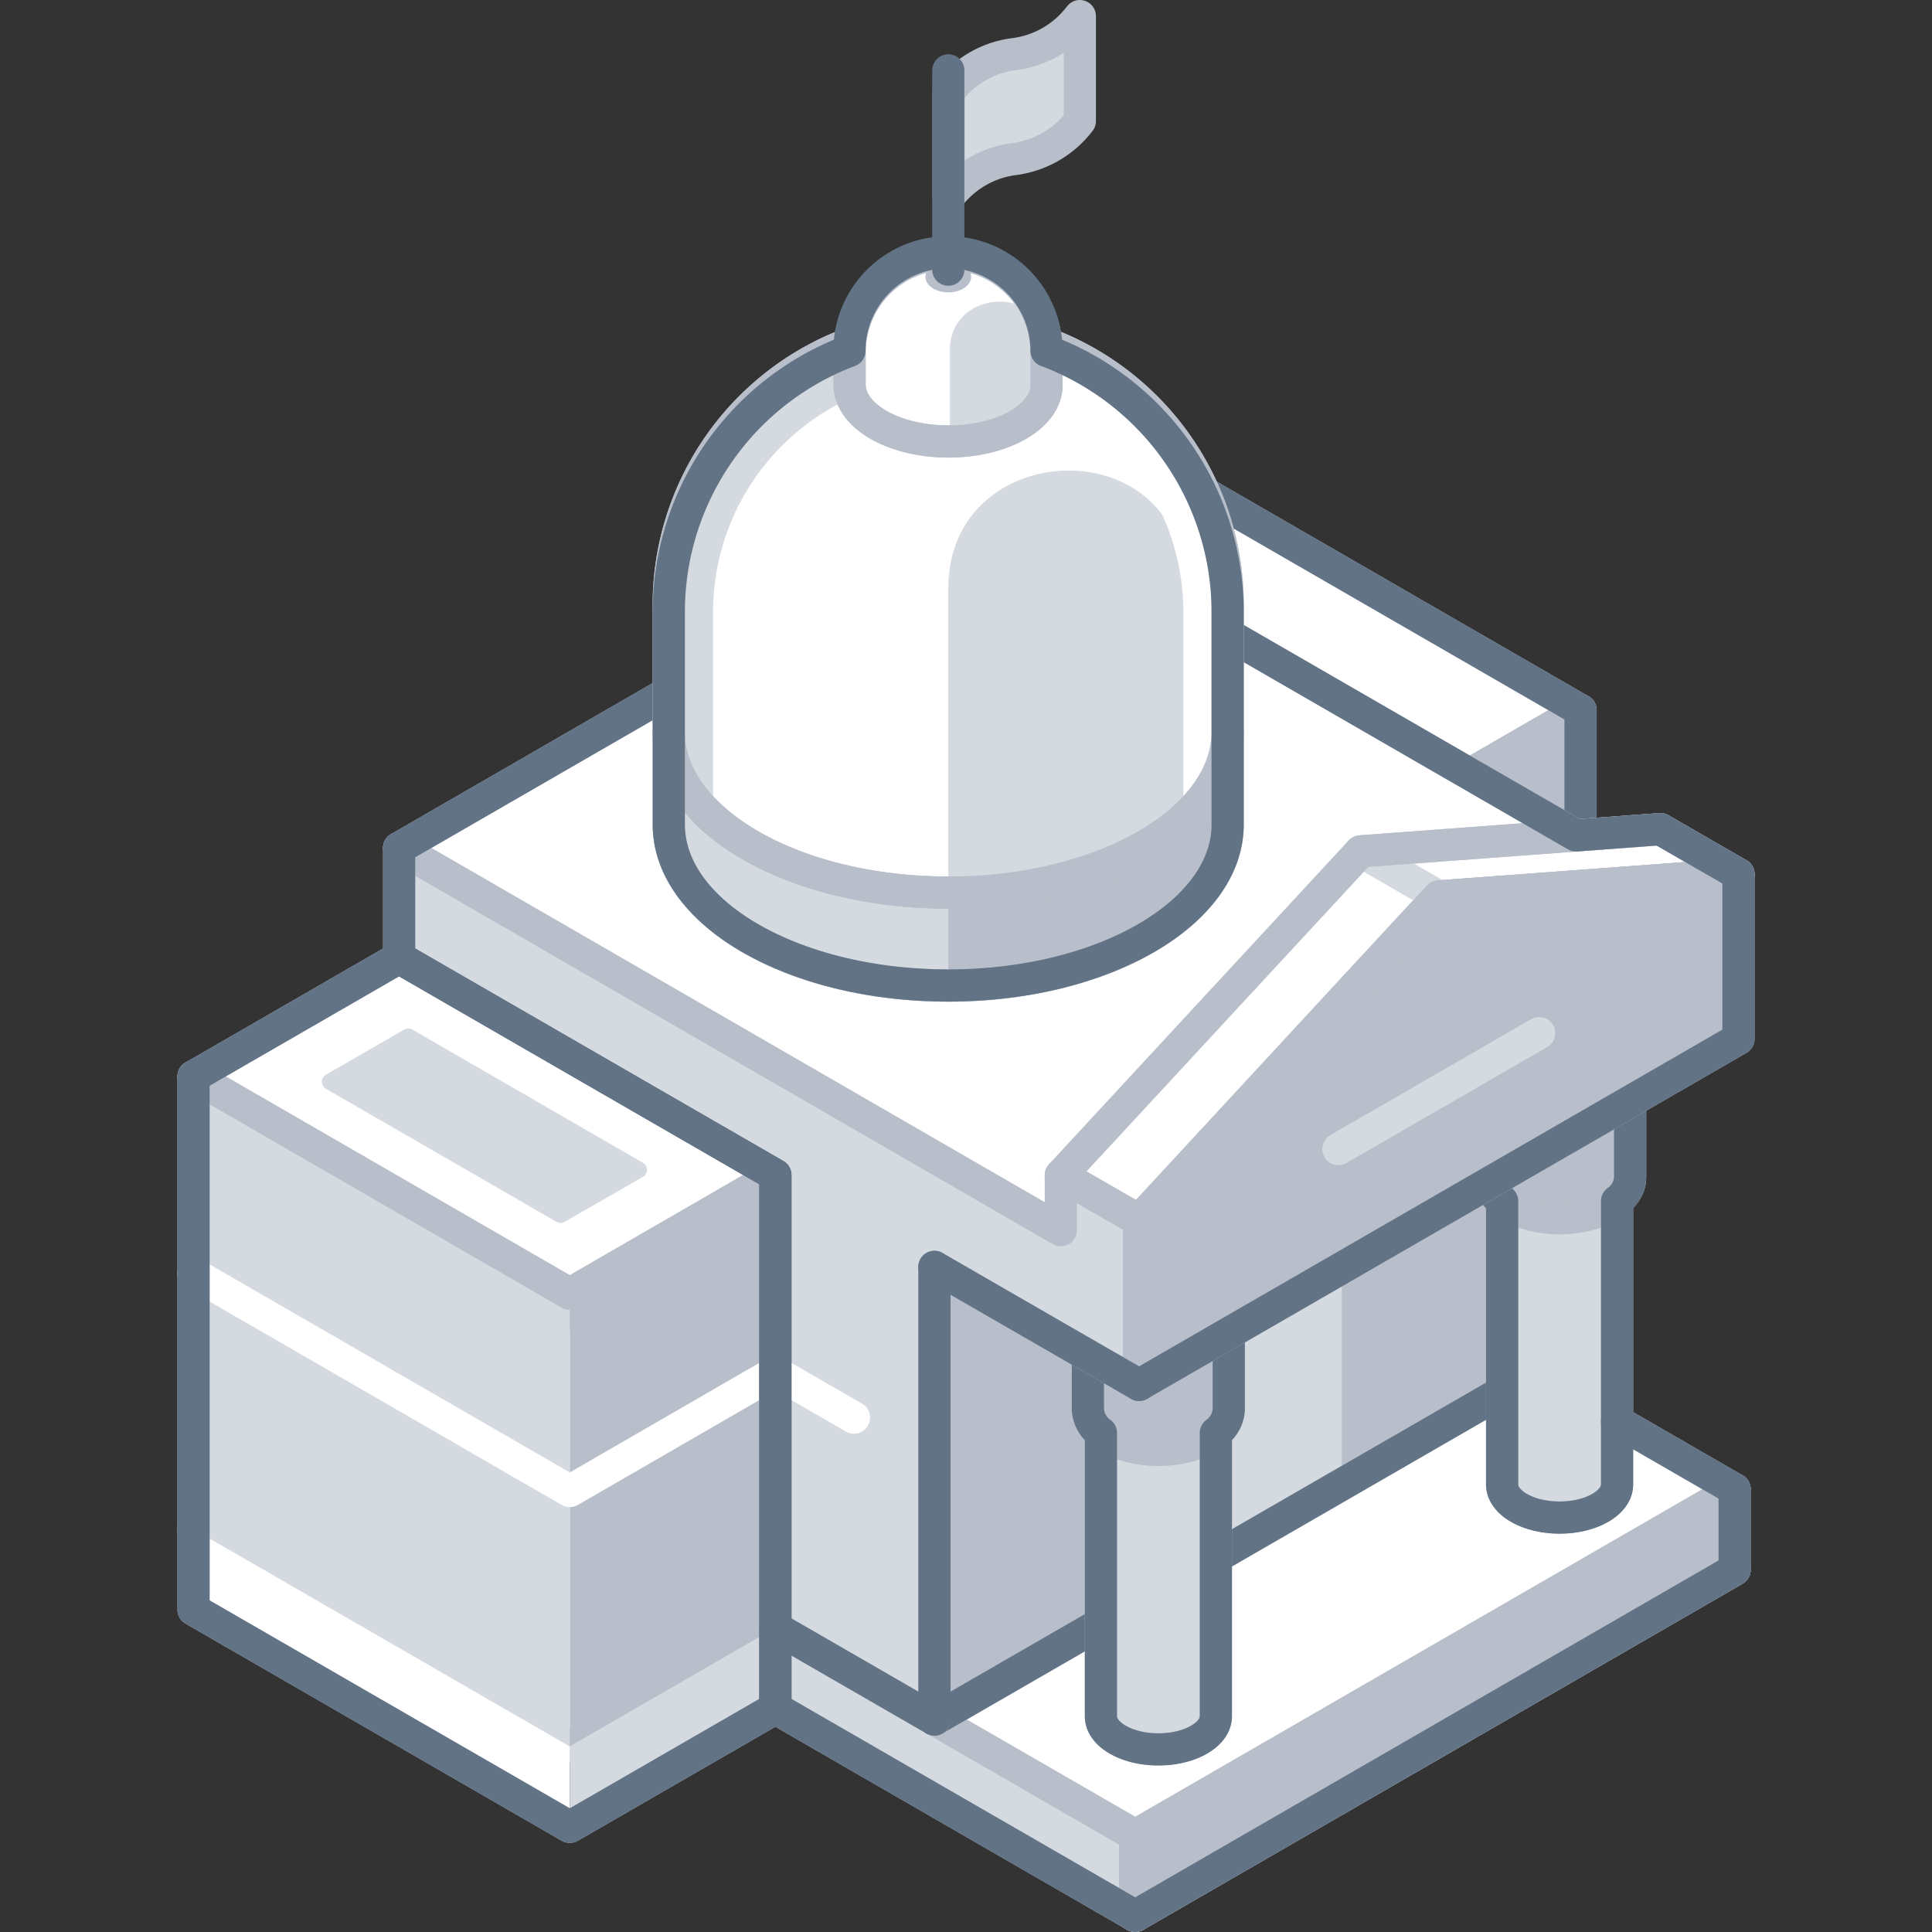 <svg xmlns="http://www.w3.org/2000/svg" viewBox="0 0 120 120"><rect x="0" y="0" width="120" height="120" fill="#333333" stroke="none"/><defs><style>.cls-1,.cls-5,.cls-8{fill:#d5dae0;}.cls-1,.cls-2,.cls-3,.cls-6{stroke:#b8bfca;}.cls-1,.cls-10,.cls-2,.cls-3,.cls-4,.cls-5,.cls-6,.cls-9{stroke-linecap:round;stroke-linejoin:round;}.cls-1,.cls-10,.cls-2,.cls-3,.cls-4,.cls-6,.cls-9{stroke-width:2px;}.cls-11,.cls-2{fill:#fff;}.cls-3,.cls-7{fill:#b8bfca;}.cls-10,.cls-12,.cls-4,.cls-6,.cls-9{fill:none;}.cls-4{stroke:#627386;}.cls-10,.cls-5{stroke:#d5dae0;}.cls-9{stroke:#fff;}</style></defs><title>federal-government</title><g id="Layer_2" data-name="Layer 2"><g id="Industries"><path class="cls-1" d="M67.07,7.52A6.13,6.13,0,0,1,63,9.88a6.05,6.05,0,0,0-4.08,2.36V5.72A6.05,6.05,0,0,1,63,3.36,6.05,6.05,0,0,0,67.07,1Z"/><polygon class="cls-2" points="98.17 44.11 85.39 51.49 62.02 37.99 74.8 30.62 98.17 44.11"/><polygon class="cls-1" points="98.17 72.23 98.17 77.23 85.39 84.6 85.39 79.6 98.17 72.23"/><polygon class="cls-2" points="107.74 97.5 70.51 119 24.79 91.7 62.02 70.2 107.74 97.5"/><polygon class="cls-2" points="107.74 92.5 85.39 79.6 98.17 72.23 74.8 58.74 25.24 87.35 24.79 87.61 24.79 87.61 12.02 94.98 35.39 108.47 48.16 101.1 70.51 114 107.74 92.5"/><polygon class="cls-3" points="107.74 92.5 107.74 97.5 70.51 119 70.51 114 107.74 92.5"/><polygon class="cls-1" points="48.16 101.1 48.16 106.1 70.51 119 70.51 114 48.16 101.1"/><polygon class="cls-3" points="85.39 79.6 85.39 51.49 98.17 44.11 98.17 72.23 85.39 79.6"/><polygon class="cls-4" points="74.8 30.62 62.02 37.99 62.02 66.11 62.02 71.11 85.39 84.6 98.17 77.23 98.17 72.23 98.17 44.11 74.8 30.62"/><polygon class="cls-2" points="48.16 72.98 35.39 80.36 12.02 66.86 24.79 59.49 48.16 72.98"/><polygon class="cls-5" points="39.69 72.66 34.82 75.46 20.49 67.19 25.36 64.38 39.69 72.66"/><polygon class="cls-3" points="58.04 106.81 58.04 78.69 95.28 57.19 95.28 85.31 58.04 106.81"/><polygon class="cls-1" points="68.98 100.49 68.98 84.1 84.34 75.23 84.34 91.62 68.98 100.49"/><polygon class="cls-6" points="58.04 106.81 58.04 78.69 95.28 57.19 95.28 85.31 58.04 106.81"/><line class="cls-4" x1="58.04" y1="106.8" x2="93.58" y2="86.29"/><path class="cls-1" d="M93.3,65.73V92.2c0,1.14,1.6,2.06,3.57,2.06s3.57-.92,3.57-2.06V65.73Z"/><path class="cls-1" d="M100.2,73.46c0,1.06-1.49,1.92-3.33,1.92s-3.33-.86-3.33-1.92S95,63.23,96.87,63.23,100.2,72.39,100.2,73.46Z"/><path class="cls-3" d="M92.5,60V73.15c0,1.39,2,2.52,4.37,2.52s4.38-1.13,4.38-2.52V60Z"/><path class="cls-4" d="M92.5,60V73.15a1.91,1.91,0,0,0,.8,1.45V92.2c0,1.14,1.6,2.06,3.57,2.06s3.57-.92,3.57-2.06V74.6a1.9,1.9,0,0,0,.81-1.45V60Z"/><path class="cls-1" d="M68.38,80.12v26.47c0,1.14,1.6,2.06,3.57,2.06s3.57-.92,3.57-2.06V80.12Z"/><path class="cls-1" d="M75.28,87.85c0,1.06-1.49,1.92-3.33,1.92s-3.33-.86-3.33-1.92S70.11,77.62,72,77.62,75.28,86.78,75.28,87.85Z"/><path class="cls-3" d="M67.57,74.37V87.54c0,1.39,2,2.52,4.38,2.52s4.37-1.13,4.37-2.52V74.37Z"/><path class="cls-4" d="M67.57,74.37V87.54A1.93,1.93,0,0,0,68.38,89v17.6c0,1.14,1.6,2.06,3.57,2.06s3.57-.92,3.57-2.06V89a1.91,1.91,0,0,0,.8-1.45V74.37Z"/><polygon class="cls-7" points="35.39 108.47 35.39 80.36 48.16 72.98 48.16 101.1 35.39 108.47"/><polygon class="cls-8" points="35.39 108.47 35.39 80.36 12.02 66.86 12.02 94.98 35.39 108.47"/><polyline class="cls-9" points="48.16 85.23 35.39 92.61 12.02 79.11"/><polygon class="cls-2" points="103.13 54.91 65.89 76.41 24.79 52.67 62.02 31.18 103.13 54.91"/><polygon class="cls-2" points="103.13 51.5 84.51 52.88 65.89 73 70.75 75.8 89.36 55.68 107.98 54.3 103.13 51.5"/><polygon class="cls-1" points="65.89 73 65.89 76.41 24.79 52.67 24.79 59.49 48.16 72.98 48.16 101.1 58.04 106.81 58.04 78.69 65.89 83.22 70.75 86.02 70.75 75.8 65.89 73"/><line class="cls-9" x1="48.16" y1="85.23" x2="53.04" y2="88.05"/><polygon class="cls-3" points="89.36 55.68 70.75 75.8 70.75 86.02 89.36 75.28 107.98 64.53 107.98 61.12 107.98 57.71 107.98 54.3 89.36 55.68"/><line class="cls-10" x1="95.6" y1="64.17" x2="83.13" y2="71.37"/><polygon class="cls-8" points="48.16 101.1 48.16 106.1 35.39 113.47 35.39 108.47 48.16 101.1"/><polygon class="cls-11" points="12.02 94.98 12.02 99.98 35.39 113.47 35.39 108.47 12.02 94.98"/><polygon class="cls-6" points="35.39 80.36 12.02 66.86 12.02 94.98 12.02 99.98 35.39 113.47 48.16 106.1 48.16 101.1 48.16 72.98 35.39 80.36"/><line class="cls-10" x1="84.51" y1="52.88" x2="89.36" y2="55.68"/><polygon class="cls-6" points="103.13 51.5 84.51 52.88 65.89 73 70.75 75.8 89.36 55.68 107.98 54.3 103.13 51.5"/><polygon class="cls-4" points="24.79 59.49 12.02 66.86 12.02 94.98 12.02 99.98 35.39 113.47 48.16 106.1 48.16 101.1 48.16 72.98 24.79 59.49"/><line class="cls-4" x1="107.74" y1="92.5" x2="107.74" y2="97.5"/><polyline class="cls-4" points="107.74 97.5 70.51 119 48.16 106.1 48.16 72.98 24.79 59.49 24.79 52.67 62.02 31.18 97.89 51.89 103.13 51.5 107.98 54.3 107.98 64.53 70.75 86.02"/><line class="cls-4" x1="70.75" y1="86.02" x2="58.04" y2="78.69"/><line class="cls-4" x1="58.04" y1="78.69" x2="58.04" y2="106.8"/><line class="cls-4" x1="58.04" y1="106.8" x2="48.16" y2="101.1"/><path class="cls-3" d="M73.05,45.44c-3.14-2.56-8.3-4.33-14.15-4.33s-11-.06-14.16,2.5l-3.2,1.83v5.78c0,5.53,7.77,10,17.36,10s17.35-4.49,17.35-10V45.44Z"/><path class="cls-8" d="M44.74,43.61l-3.2,1.83v5.78c0,5.53,7.77,10,17.36,10V41.11C53.05,41.11,47.89,41.05,44.74,43.61Z"/><path class="cls-6" d="M73.05,45.44c-3.14-2.56-8.3-4.33-14.15-4.33s-11-.06-14.16,2.5l-3.2,1.83v5.78c0,5.53,7.77,10,17.36,10s17.35-4.49,17.35-10V45.44Z"/><path class="cls-2" d="M41.54,45.44c0,5.53,7.77,10,17.36,10s17.35-4.48,17.35-10V38a17.36,17.36,0,1,0-34.71,0Z"/><path class="cls-8" d="M58.9,36.56V55.45c6.1,0,11.45-1.82,14.55-4.56a5.62,5.62,0,0,0,.09-.92V36.78c0-.29,0-.57,0-.86C73,26.59,58.9,27.21,58.9,36.56Z"/><path class="cls-10" d="M43.29,50.1V38A15.62,15.62,0,0,1,58.9,22.4"/><path class="cls-9" d="M58.9,22.4A15.62,15.62,0,0,1,74.5,38V49.66"/><path class="cls-6" d="M41.54,45.44c0,5.53,7.77,10,17.36,10s17.35-4.48,17.35-10V38a17.36,17.36,0,1,0-34.71,0Z"/><path class="cls-2" d="M58.9,15.76a6.13,6.13,0,0,0-6.13,6.13v2c0,1.95,2.74,3.53,6.13,3.53S65,25.86,65,23.91v-2A6.13,6.13,0,0,0,58.9,15.76Z"/><path class="cls-8" d="M59,21.74v5.7c3.33,0,6-1.6,6-3.53v-2a5.06,5.06,0,0,0,0-.55C64.67,17.61,59,18,59,21.74Z"/><path class="cls-6" d="M58.9,15.76a6.13,6.13,0,0,0-6.13,6.13v2c0,1.95,2.74,3.53,6.13,3.53S65,25.86,65,23.91v-2A6.13,6.13,0,0,0,58.9,15.76Z"/><ellipse class="cls-7" cx="58.9" cy="17.19" rx="1.42" ry="0.97"/><path class="cls-4" d="M65,21.79a6.12,6.12,0,0,0-12.24,0A17.34,17.34,0,0,0,41.54,38v7.43h0v5.78c0,5.53,7.77,10,17.36,10s17.35-4.49,17.35-10V38A17.33,17.33,0,0,0,65,21.79Z"/><line class="cls-4" x1="107.74" y1="92.5" x2="100.44" y2="88.29"/><line class="cls-4" x1="58.9" y1="4.37" x2="58.9" y2="16.75"/><rect class="cls-12" width="120" height="120"/><rect class="cls-12" width="120" height="120"/></g></g></svg>